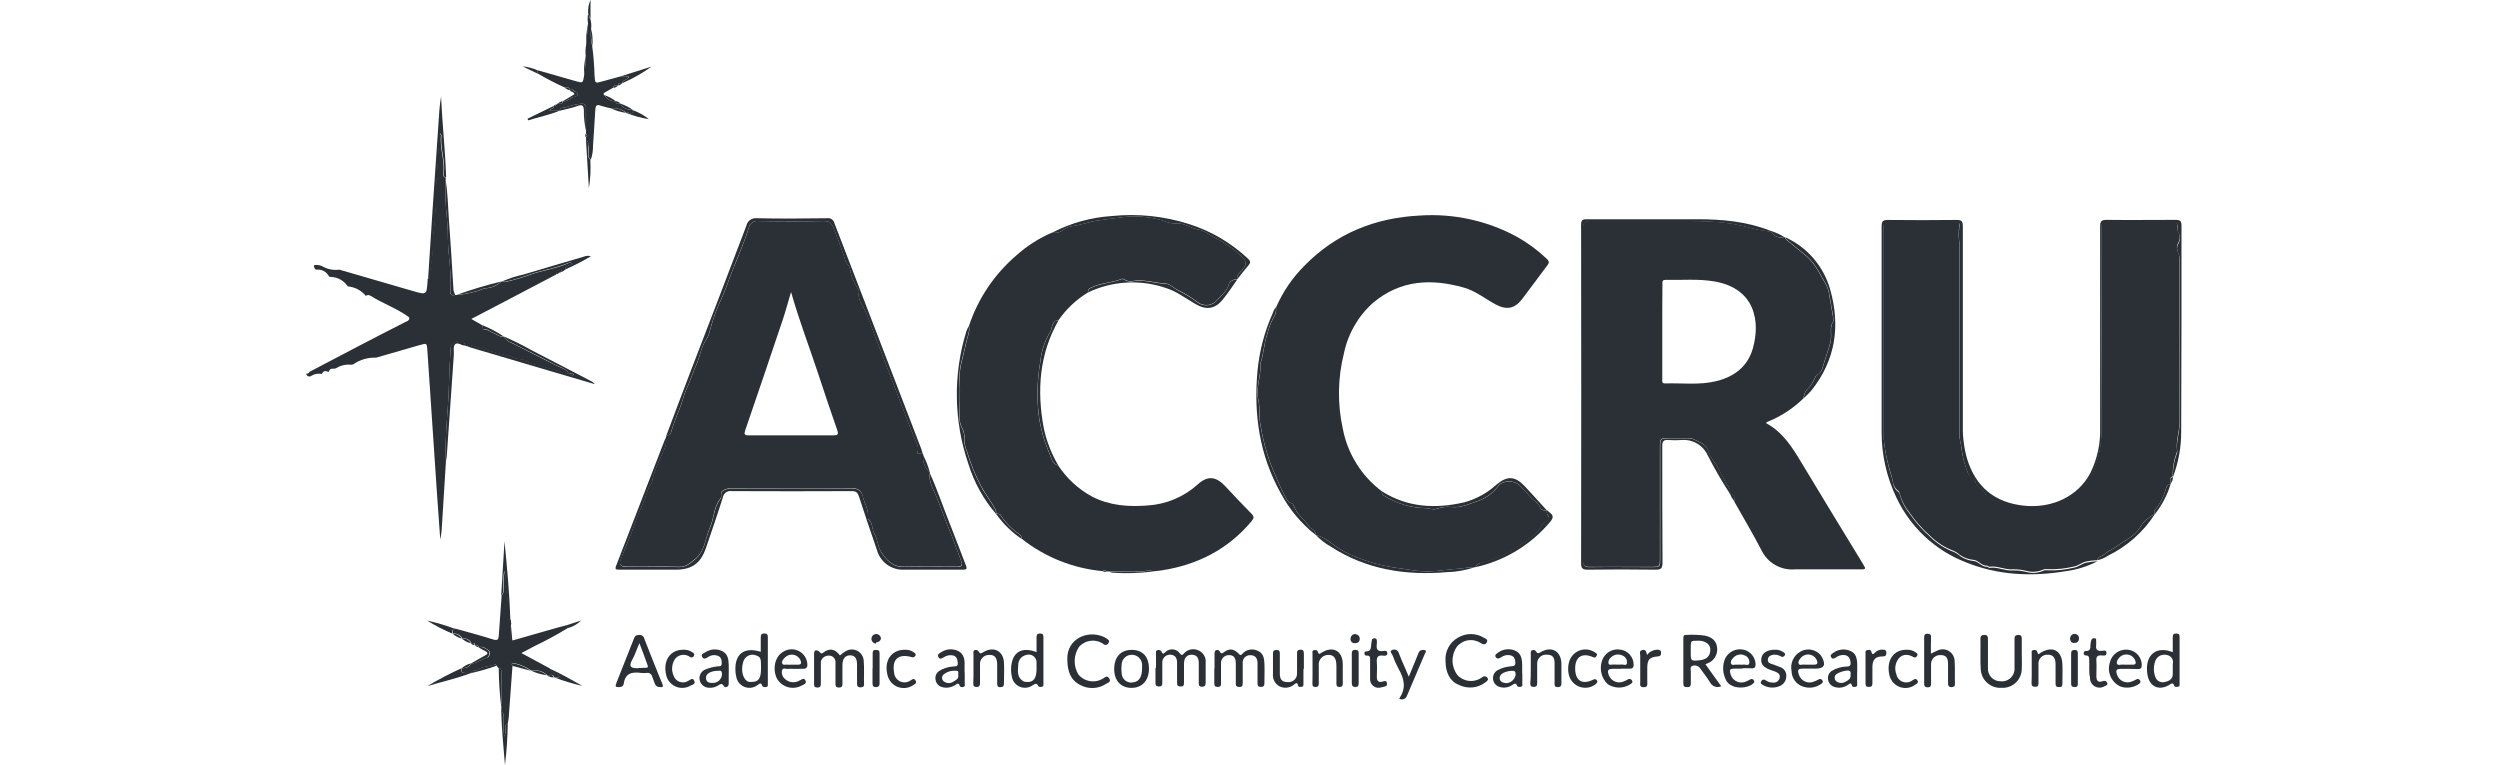 <svg fill="none" height="60" viewBox="0 0 196 60" width="196" xmlns="http://www.w3.org/2000/svg" xmlns:xlink="http://www.w3.org/1999/xlink"><clipPath id="a"><path d="m0 0h196v60h-196z"/></clipPath><g clip-path="url(#a)" fill="#131a1f" opacity=".9"><path d="m139.912 18.6c.004-.003.009-.004.014-.004.005-0.0.01 0.0.015.002s.009.005.012.008c.004.004.006.008.008.013 0 .124.09.188.172.248.468.376.925.753 1.382 1.129.705.565 1.064 1.306 1.476 2.032.173.259.299.545.375.847.112.651.232 1.302.337 1.953.022.132.067.305 0 .399-.262.403-.124.843-.161 1.265-.001.119-.014.237-.038.354-.161.531-.322 1.061-.502 1.588-.116.346-.131.753-.539.941-.097.045-.139.177-.195.286-.116.274-.274.527-.468.753-.119.1-.216.223-.284.362-.069.139-.109.291-.117.447-.837.819-1.831 1.459-2.922 1.882 0 .041 0 .083.03.094 1.293.711 2.031 1.908 2.761 3.128 1.551 2.589 3.132 5.16 4.698 7.734.063.105.116.211.183.312.127.184.079.267-.142.264-.315 0-.63 0-.944 0-1.454 0-2.903 0-4.357 0-.54.043-1.08-.08-1.548-.353-.469-.273-.843-.683-1.074-1.175-.663-1.276-1.401-2.514-2.105-3.764.033-.305 0-.58-.375-.651.124-.376-.165-.598-.326-.873-.269-.467-.46-.979-.749-1.419-.248-.284-.443-.61-.577-.963-.142-.61-.633-.734-1.079-.964-.169-.091-.358-.137-.55-.136-.48 0-.959 0-1.439 0-.726 0-.749 0-.749.753v8.754c0 .553-.045.595-.581.595-1.648 0-3.296 0-4.941 0-.374 0-.509-.09-.509-.497 0-8.709 0-17.418 0-26.127 0-.376.094-.489.472-.489h6.694c1.716 0 3.424-.041 5.128.327.648.143 1.289.354 1.959.437.195.023.514.041.641.222.273.365.588.301.914.286zm-9.59 7.388v3.696c0 .169-.063.395.233.376 1.341-.041 2.697.147 4.023-.184 1.382-.346 2.431-1.129 2.839-2.541.607-2.104.206-4.712-2.997-5.269-1.277-.222-2.569-.094-3.854-.124-.296 0-.229.218-.232.376-.015 1.234-.012 2.45-.012 3.67z"/><path d="m170.18 37.9v.038c-.083.008-.161.041-.223.095-.063.054-.108.126-.13.206-.158.636-.455 1.228-.869 1.735-.029.051-.047.109-.05.169-.003.06.008.119.032.173h-.03.026c-.501.225-.917.604-1.188 1.084-.457.7-1.191.96-1.79 1.423-.311.241-.704.376-.989.64-.176.158-.491.158-.543.455-.275.007-.548.038-.817.094-.397.064-.67.354-1.026.406-.674.163-1.368.232-2.061.207-.118-.022-.241-.009-.352.038-.418.183-.887.213-1.326.086-.341-.085-.693-.124-1.045-.117-.629.053-1.206-.301-1.839-.199-.06 0-.131-.094-.195-.09-.416.023-.633-.406-1.026-.448-.38-.031-.745-.161-1.06-.376-.16-.14-.339-.256-.532-.343-.691-.257-1.318-.66-1.84-1.182-.598-.525-1.129-1.123-1.581-1.78-.375-.451-.648-.979-.797-1.547-.023-.087-.076-.163-.15-.215-.107-.084-.195-.189-.259-.309-.065-.12-.104-.251-.116-.387-.093-.534-.326-1.028-.416-1.569-.156-.617-.261-1.247-.314-1.882v-16.319c0-.12 0-.241 0-.357s.026-.166.127-.147c.502.083.97-.154 1.472-.143 1.356.03 2.712 0 4.065 0 .277 0 .303.177.262.357-.051.428-.051.86 0 1.287v14.942c0 .523.187 1.009.225 1.532.091.56.249 1.107.468 1.63.043.129.131.237.247.305.113.064.266.158.285.263.105.519.727.644.839 1.129.823.486 1.735.8 2.682.926.536.041 1.079-.019 1.618 0 .982.06 1.802-.376 2.566-.884.83-.516 1.443-1.319 1.723-2.258.274-.741.437-1.518.484-2.307.02-5.48.02-10.958 0-16.436 0-.414.112-.531.524-.527 1.633.026 3.267.023 4.9 0 .408 0 .584.105.521.527-.003.133.032.263.101.376.067.126.102.266.102.408 0 .143-.035.283-.102.408-.068.108-.107.232-.113.36-.007.128.019.255.075.37.107.213.151.452.128.689v12.642c0 .753-.304 1.505-.191 2.258 0 .044-.009.088-.027.128-.225.601-.332 1.24-.314 1.882-.319.113-.131.38-.161.553z"/><path d="m72.9 37.034c.006.009.009.019.009.03 0 .011-.003.021-.009.03-.109.647.236 1.204.468 1.739.348.805.618 1.633.952 2.443.375.873.67 1.765 1.015 2.635.15.376.075.519-.341.519-1.363 0-2.727-.026-4.087 0-.903.023-1.39-.493-1.832-1.174-.292-.448-.258-.997-.532-1.438-.217-.376-.097-.866-.494-1.148-.026 0-.019-.087 0-.132.056-.599-.296-1.095-.416-1.652-.101-.452-.416-.628-.925-.621-3.102.026-6.2 0-9.301 0-.253-.005-.502.057-.723.181-.281.158-.052.455-.206.644-.532.651-.491 1.505-.82 2.258-.375.847-.375 1.882-1.202 2.51-.375.282-.659.598-1.202.58-1.393-.049-2.787 0-4.181-.019-.431 0-.566-.184-.408-.58.375-.926.772-1.829 1.09-2.774.296-.884.749-1.716 1.004-2.616.086-.301.352-.493.375-.802.104-.473.263-.933.472-1.37.229-.651.719-1.223.596-1.98l.026-.086c.116-.094.285-.071.375-.286.193-.639.42-1.267.678-1.882.221-.474.3-1.016.521-1.487.3-.636.502-1.306.787-1.938s.374-1.415.802-2.032c.122-.183.208-.389.251-.606.247-.954.587-1.88 1.015-2.766.333-.775.592-1.581.914-2.36.412-.99.817-1.998 1.15-3.011.035-.166.133-.312.272-.407s.31-.133.477-.105c1.708.034 3.416.038 5.121 0 .494 0 .637.218.79.614.322.828.652 1.656.903 2.514.06.211.3.328.341.565.085.552.287 1.08.592 1.547.067.102.154.2.127.328-.112.553.27 1.009.465 1.419.296.621.524 1.276.749 1.908.33.866.667 1.739 1.004 2.604.457 1.182.918 2.367 1.36 3.553.307.824.637 1.637.981 2.439.058.118.086.248.082.379-.004.131-.04.259-.104.373h.476l.026.083c-.038.255-.01.516.081.757.091.241.243.455.44.62zm-10.882-14.144c-.243.817-.427 1.506-.656 2.198-.966 2.875-1.942 5.747-2.926 8.615-.101.297-.12.429.266.429h6.642c.333 0 .412-.071.296-.41-.506-1.445-.993-2.898-1.472-4.354-.697-2.123-1.506-4.208-2.15-6.477z"/><path d="m115.687 44.46h-.019c-.42.02-.839.061-1.255.124-.779.038-1.547.188-2.326.215-.982.034-1.933-.211-2.899-.32-.961-.157-1.902-.418-2.806-.779-.693-.26-1.346-.619-1.937-1.065-.376-.319-.813-.556-1.285-.696-.004.001-.008.001-.012.001-.004-.001-.008-.002-.011-.004-.004-.002-.007-.005-.009-.008-.003-.003-.004-.007-.005-.011.06-.399-.375-.425-.491-.644-.375-.583-.985-.964-1.206-1.641-.019-.053-.06-.128-.105-.143-.427-.113-.543-.527-.697-.832-.374-.723-.67-1.479-.981-2.224-.364-.987-.635-2.007-.809-3.045-.142-.67-.022-1.381-.184-2.078-.213-.911.244-1.818.161-2.748-.002-.014-.002-.028 0-.041.274-.734.277-1.528.528-2.258.108-.451.268-.888.476-1.302.185-.248.267-.558.229-.866.534-1.229 1.297-2.344 2.247-3.286 2.476-2.522 5.529-3.733 9.013-3.91 2.648-.18 5.292.398 7.627 1.667.851.477 1.639 1.06 2.345 1.735.172.166.202.282.049.485-.675.884-1.319 1.788-1.997 2.668-.573.753-1.218.869-2.06.418-.843-.452-1.566-1.058-2.495-1.321-2.544-.726-4.956-.61-7.084 1.155-1.186 1.037-2.001 2.436-2.322 3.982-.491 1.947-.521 3.982-.087 5.943.379 1.958 1.472 3.703 3.065 4.893-.027.158 0 .233.176.342.988.628 2.131.966 3.3.975.266 0 .517.162.794.057.396-.14.819-.188 1.236-.139.701.057 1.341-.245 1.956-.455.666-.215 1.247-.635 1.663-1.201.322-.452 1.225-.452 1.633-.083.468.422.817.956 1.319 1.34.116.08.211.189.273.316.086.346.319.35.585.343-.016.073-.016.149 0 .222.015.073.046.142.089.203.154.181.09.331-.093.421-.28.183-.509.436-.663.734-.468.647-1.21.918-1.813 1.381-.491.352-1.031.627-1.604.817-.313.126-.633.234-.959.324-.194.026-.464.068-.55.339z"/><path d="m85.303 22.924c-.92.559-1.713 1.307-2.326 2.194-.084-.013-.17.004-.244.047-.074.043-.13.11-.161.19-.135.226-.116.478-.255.7-.411.679-.667 1.441-.749 2.232-.152.855-.23 1.721-.232 2.589 0.0.701.053 1.4.157 2.093.097.459.191.911.326 1.359.169.576.431 1.129.633 1.679.035.119.101.227.191.313.09.085.201.145.322.173.671 1.02 1.582 1.857 2.652 2.439 1.382.711 2.854.817 4.368.696 1.461-.091 2.847-.678 3.933-1.664.79-.708 1.446-.606 2.176.188.663.715 1.33 1.426 2.015 2.115.221.222.213.354.022.587-1.873 2.236-4.263 3.436-7.088 3.869-.236.038-.476.053-.712.079-.251-.222-.506.019-.749 0-.873-.026-1.746 0-2.622 0h-.21c-.086-.128-.176-.139-.281-.023-2.323-.21-4.535-1.092-6.368-2.54.004-.076-.012-.151-.049-.218s-.091-.121-.157-.158c-.56-.381-1.04-.87-1.412-1.438-.105-.181-.236-.136-.375-.139.009-.13-.018-.261-.079-.376-.315-.614-.749-1.129-1.083-1.754-.469-.876-.846-1.8-1.124-2.755-.131-.294-.205-.611-.217-.933.044-.328-.02-.661-.183-.948-.139-.268-.2-.569-.176-.869 0-.979.049-1.957 0-2.932s.322-1.863.491-2.789c.086-.463.337-.896.232-1.385.719-2.159 2.015-4.078 3.746-5.548.825-.738 1.766-1.334 2.783-1.765.153.03.31.025.46-.012.151-.038.291-.108.412-.206.221-.161.478-.264.749-.297.667-.087 1.289-.343 1.959-.433.67-.09 1.371-.192 2.049-.275 1.043-.11 2.098-.009 3.102.297.292.135.608.208.929.214.656-.098 1.154.376 1.764.463.517.079.933.47 1.412.7.764.378 1.461.879 2.064 1.483.296.286.352.516.127.828-.105.145-.221.281-.348.406-.072.054-.126.128-.154.214s-.029.178-.003.264c-.292 0-.622.173-.67.376-.12.557-.554.832-.877 1.208-.09.121-.203.222-.332.298-.13.076-.273.126-.421.145s-.3.009-.445-.031-.28-.109-.398-.202c-.459-.345-.948-.647-1.461-.903-.375-.154-.674-.527-1.038-.542-.813-.034-1.6-.32-2.427-.222-.143.045-.295.056-.443.033-.148-.024-.289-.081-.411-.168-.027-.012-.057-.019-.086-.019s-.059.006-.086.019c-.768.312-1.629.297-2.386.677-.08.021-.149.071-.194.141-.044.07-.061.154-.046.236z"/><path d="m27.3 22.454c-.015 0-.029-.004-.041-.012-.012-.008-.021-.02-.027-.033-.153-.219-.357-.397-.594-.519-.237-.122-.5-.184-.766-.181l-.079-.038c-.091-.181-.237-.33-.416-.424-.179-.094-.383-.13-.584-.103l-.079-.034c-.131-.203-.202-.376.165-.335.147.008.29.047.419.117.397.223.856.311 1.307.248l5.75 1.671c1.098.32 1.094.324 1.169-.813-.004-.045-.004-.09 0-.136.049-.03.131-.064.135-.098.03-.482.12-.952.187-1.426.112-.775.026-1.554.154-2.349.122-1.125.182-2.256.18-3.387.064-1.359.206-2.717.24-4.076 0 0 .041-.026.082-.049.026.053.075.105.068.151-.101.964.281 1.882.199 2.857 0 .158-.101.376.172.44v.233.497c-.101 1.306.184 2.597.172 3.895 0 1.442.319 2.864.195 4.309-.022.256.12.339.375.267h.135c.515-.043 1.024-.138 1.521-.282.288-.057.524-.252.828-.248.421-.038.818-.219 1.124-.512l.172-.038c.014.026.036.047.064.059.027.012.058.015.086.008.688-.158 1.366-.358 2.03-.598.918-.327 1.899-.44 2.802-.832.097-.041.277-.169.423 0-.169.184-.562.079-.547.467-.006.01-.015.018-.026.023-.011.004-.023.004-.034 0-.135 0-.274-.034-.296.162-.008.013-.02.024-.034.03-.014.007-.029.009-.045.007-.176-.105-.255-.023-.285.15l-4.683 2.458-1.97 1.024.899.519c0 .139-.03.343.191.324.221-.019.419.196.64.264.221.068.483.339.805.279.157.241.391.421.663.512 1.124.587 2.248 1.129 3.371 1.709.375.199.843.271 1.086.685-.164.014-.328-.006-.483-.06-.513-.252-1.094-.297-1.615-.508-.431-.173-.963-.064-1.307-.478-.037-.041-.142-.03-.214-.038-.644-.06-1.229-.35-1.873-.489-.644-.139-1.322-.41-1.993-.576-.157-.038-.375-.177-.539 0l-.094-.026c-.06-.406-.375-.376-.644-.331-.143.016-.275.084-.37.192-.095.108-.148.247-.147.391-.052.93-.105 1.882-.127 2.789-.045 1.983-.337 3.956-.24 5.939v.136c-.105 1.666-.209 3.332-.311 4.998-.012.357-.056.712-.131 1.061-.09-1.223-.18-2.45-.262-3.677-.25-3.721-.499-7.442-.749-11.163-.041-.561-.049-.557-.566-.41l-3.45.994c-.639-.025-1.269.16-1.794.527l-.142.03c-.421-.048-.847.049-1.206.275-.18.086-.487-.075-.551.252l-.034.023h-.037c-.195-.075-.375-.09-.465.143l-.034.023h-.037c-.249-.045-.506-.001-.727.124-.127.094-.375.158-.465-.136.054.007.109-.004.157-.03.048-.026.086-.067.109-.117l3.843-2.017c1.218-.636 2.439-1.261 3.656-1.882.124-.068.296-.087.326-.271 0-.041 0-.105-.037-.124-.929-.681-2.03-1.061-2.997-1.667-.055-.039-.12-.059-.187-.059-.067 0-.133.021-.187.059-.336-.407-.815-.668-1.337-.73 0 0-.037-.019-.045-.008z"/><path d="m170.356 37.41c-.018-.642.089-1.281.314-1.882.018-.04.027-.084.027-.128-.113-.753.191-1.505.191-2.258 0-4.215 0-8.427 0-12.642.023-.237-.021-.476-.128-.689-.056-.115-.082-.242-.075-.37.006-.128.045-.252.113-.36.067-.126.102-.266.102-.408 0-.142-.035-.283-.102-.408-.069-.113-.104-.244-.101-.376.063-.421-.113-.531-.521-.527-1.633.023-3.267.026-4.9 0-.412 0-.528.113-.524.527v16.436c-.047.789-.21 1.566-.484 2.307-.28.939-.893 1.742-1.723 2.258-.749.497-1.584.945-2.566.884-.539-.034-1.082.026-1.618 0-.947-.125-1.859-.44-2.682-.926-.113-.5-.749-.625-.839-1.129 0-.105-.173-.2-.285-.264-.117-.068-.204-.176-.247-.305-.219-.523-.377-1.07-.468-1.63-.038-.523-.225-1.009-.225-1.532 0-4.978 0-9.959 0-14.942-.051-.427-.051-.86 0-1.287.041-.181 0-.376-.262-.358-1.353 0-2.709.019-4.065 0-.502 0-.97.226-1.472.143-.101-.019-.124.068-.127.147-.004.079 0 .237 0 .357v16.346c.053.635.158 1.264.314 1.882.09.542.322 1.035.416 1.569.012.136.051.267.116.387.064.12.152.225.259.309.074.051.127.127.15.214.149.568.422 1.096.797 1.547.452.657.983 1.255 1.581 1.78.522.522 1.149.925 1.84 1.182.193.087.372.202.531.343.316.215.681.345 1.061.376.374.041.61.47 1.026.448.064 0 .135.098.195.09.633-.102 1.21.252 1.839.2.352-.008.703.032 1.045.117.439.127.908.096 1.326-.087.111-.047.234-.06.352-.038.693.025 1.387-.044 2.061-.207.356-.053.629-.343 1.026-.406.269-.056.542-.087.817-.094-.801.41-1.667.676-2.559.787-2.663.429-5.289.305-7.818-.734-2.354-.926-4.271-2.715-5.364-5.006-.787-1.626-1.191-3.412-1.18-5.22 0-5.375 0-10.748 0-16.12 0-.376.127-.474.487-.47 1.798.019 3.596.023 5.394 0 .409 0 .487.12.487.508v15.623c-.019.874.092 1.745.33 2.586.677 2.213 2.164 3.441 4.461 3.685 2.229.233 4.252-.753 5.2-2.552.541-1.094.806-2.305.771-3.526 0-5.269 0-10.538 0-15.807 0-.422.113-.527.525-.523 1.794.023 3.592 0 5.39 0 .338 0 .465.068.465.44 0 5.389 0 10.779-.023 16.165.005 1.22-.216 2.429-.651 3.568z"/><path d="m40.179 52.206-.281 3.85c0 .222-.056.444-.086.666-.217.038-.161.211-.172.35-.019.226.041.459-.116.674-.05-.5-.073-1.003-.067-1.506 0-.147.082-.346-.157-.41v-.358c.022-.023.06-.049.056-.068-.105-.907-.037-1.818-.056-2.729 0-.147 0-.271-.199-.282l-.165-.184c-.024-.048-.053-.093-.086-.136-.461.207-1.008.147-1.427.474-.135.105-.423-.083-.461.23h-.037l-.483-.019c-.288 0-.307-.154-.206-.376.143.012.286-.016.413-.083s.232-.169.303-.293c.465.03.783-.376 1.229-.429.124 0 .375-.422.127-.587-.247-.166-.461-.354-.775-.248-.03-.173-.157-.162-.281-.154 0-.2-.146-.192-.288-.166-.067-.129-.171-.234-.299-.301-.128-.067-.274-.093-.417-.075-.071-.125-.176-.227-.303-.293-.127-.067-.27-.096-.412-.083-.127-.233-.06-.376.206-.376.974.275 1.952.531 2.914.836.375.117.435 0 .453-.32.067-1.042.15-2.089.225-3.131.199-.192.157-.44.165-.677-.024-.43.001-.862.075-1.287.195.497 0 .873.06 1.219.179.759.255 1.539.225 2.318 0 .15-.026.316.195.335 0 .09 0 .184.03.275-.056.36-.071.725-.045 1.088 0 .124 0 .233.169.256l3.589-1.024c.184-.053.375-.098.558-.143l.183.188c-.86.529-1.748 1.011-2.66 1.445-.307.173-.626.327-1.0.527l2.21 1.193c.154.376.581.41.88.621-.165.124-.318.057-.453.09h-.034-.026c-.097-.331-.375-.128-.551-.173-.162-.15-.355-.261-.567-.323-.211-.062-.434-.074-.651-.035h-.034c-.376-.263-.798-.451-1.244-.557-.072-.021-.149-.021-.221 0-.206.094.007.124-.004.192z"/><path d="m45.944 11.031v-.271c.12-.098.112-.192 0-.282 0-.071 0-.143 0-.215 0-.587 0-1.174 0-1.758 0-.263-.067-.376-.352-.376-.434.041-.86.142-1.266.301-.139.041-.431-.049-.453.256h-.779c.109-.211.352-.162.322-.376.082 0 .154 0.0.184-.098l.105-.075c.154-.045.405.117.427-.203.348.075.543-.26.835-.324.161-.038.322-.098.348-.237.026-.139-.221-.135-.307-.26-.086-.124-.217-.064-.337-.056 0-.267-.217-.177-.375-.188-.749-.331-1.442-.704-2.139-1.103v-.256l2.963.847c.577.166.577.166.67-.41.084-.519.126-1.044.127-1.569-.031-.289-.018-.581.037-.866l.146-1.664c-.039-.249-.039-.503 0-.753.135.087.026.29.18.376.076.264.097.541.06.813-.047.448-.017.902.09 1.34.099.755.159 1.515.18 2.277.049.647.03.647.633.474.483-.139.97-.267 1.457-.399.195.03.405-.053.599.06-.112.26-.479.188-.509.485h-.022c-.142 0-.296-.045-.315.173-.15 0-.341-.06-.375.192h-.034l-.142.087-.494.282c-.097.053-.127.117-.034.203.095.153.228.278.387.363.159.085.337.126.516.119 0 .286.21.184.375.192.195.47.659.422 1.038.538h.037c-.12.35-.408.124-.614.181-.16-.138-.347-.24-.549-.301-.202-.06-.414-.077-.624-.049-.276-.053-.548-.123-.817-.207-.307-.117-.431-.053-.45.29-.052.971-.127 1.938-.184 2.909.004.355-.056.708-.176 1.042-.322-.294-.101-.677-.172-1.012-.071-.173.075-.41-.199-.493z"/><path d="m139.912 18.6c-.326 0-.641.079-.888-.263-.127-.181-.446-.2-.64-.222-.671-.083-1.311-.293-1.959-.437-1.705-.376-3.413-.327-5.129-.327-2.247 0-4.461 0-6.694 0-.374 0-.472.12-.472.489v26.127c0 .406.124.501.51.497 1.644-.023 3.292 0 4.941 0 .535 0 .58-.041.58-.595 0-2.921 0-5.839 0-8.754 0-.753 0-.753.749-.753h1.439c.192-.002.381.045.551.136.445.23.936.354 1.078.964.134.353.329.679.577.963.296.44.487.952.749 1.419.162.275.45.489.326.873-.632-.972-1.214-1.977-1.742-3.011-.173-.386-.46-.709-.823-.925-.363-.216-.783-.315-1.203-.283-.359.024-.72.024-1.079 0-.375-.034-.464.128-.461.489 0 3.037 0 6.078.019 9.119 0 .478-.142.561-.577.557-1.763-.025-3.53-.025-5.3 0-.375 0-.506-.094-.506-.497.015-8.847.015-17.695 0-26.545 0-.331.086-.437.427-.433h8.717c1.929 0 3.851.177 5.675.896.4.12.781.293 1.135.516z"/><path d="m52.211 34.321c.124.753-.375 1.329-.596 1.98-.209.437-.368.897-.472 1.37-.03.309-.296.501-.375.802-.255.899-.708 1.731-1.004 2.616-.319.945-.749 1.848-1.09 2.774-.157.395-.022.58.408.58 1.393 0 2.787-.03 4.181.019.543 0 .843-.297 1.202-.58.813-.644.82-1.663 1.202-2.51.33-.734.288-1.6.82-2.258.154-.188-.075-.485.206-.644.221-.123.47-.186.723-.181h9.301c.509 0 .824.169.925.621.12.557.472 1.054.416 1.652v.132c.397.282.277.787.494 1.148.274.44.24.99.532 1.438.442.681.929 1.197 1.832 1.174 1.36-.038 2.723 0 4.087 0 .416 0 .491-.143.341-.519-.345-.881-.652-1.773-1.015-2.635-.333-.809-.603-1.637-.951-2.443-.232-.534-.577-1.091-.468-1.739.641 1.423 1.124 2.906 1.716 4.355.375.933.716 1.882 1.086 2.815.097.248.135.376-.217.376-1.558 0-3.113 0-4.671 0-.469.011-.928-.136-1.305-.417s-.647-.682-.771-1.137c-.483-1.389-.948-2.785-1.405-4.181-.097-.294-.213-.425-.551-.425-3.144.015-6.288.015-9.432 0-.078-.013-.157-.011-.234.006-.077.018-.15.051-.214.097-.064.046-.118.105-.16.172s-.069.143-.081.221c-.416 1.321-.877 2.635-1.315 3.933-.419 1.246-1.124 1.735-2.412 1.731-1.466 0-2.933 0-4.402 0-.259 0-.348-.026-.232-.324 1.266-3.262 2.526-6.524 3.78-9.786.031-.082.071-.16.12-.233z"/><path d="m72.346 35.578h-.476c.065-.114.1-.242.104-.374.004-.131-.024-.261-.082-.379-.345-.802-.674-1.615-.981-2.439-.442-1.185-.903-2.371-1.36-3.553-.337-.866-.674-1.739-1.004-2.604-.236-.632-.465-1.287-.749-1.908-.195-.41-.577-.866-.465-1.419.026-.128-.06-.226-.127-.328-.305-.467-.507-.995-.592-1.547-.041-.237-.281-.354-.341-.565-.251-.858-.581-1.686-.903-2.514-.154-.395-.296-.625-.79-.614-1.704.038-3.413.034-5.121 0-.167-.028-.337.01-.477.105-.14.095-.237.241-.272.407-.333 1.024-.749 2.032-1.15 3.011-.322.779-.581 1.585-.914 2.36-.428.886-.768 1.813-1.015 2.766-.043.216-.129.422-.251.606-.419.617-.506 1.366-.802 2.032-.296.666-.487 1.302-.787 1.938-.221.47-.3 1.012-.521 1.487-.258.615-.485 1.243-.678 1.882-.075.215-.243.192-.375.286.607-1.615 1.21-3.233 1.828-4.844 1.498-3.884 2.988-7.773 4.469-11.667.038-.185.144-.349.297-.459.153-.11.341-.159.527-.136 1.839.041 3.682.026 5.525 0 .122-.017.245.013.347.082.102.069.174.174.203.294 2.268 5.906 4.539 11.809 6.814 17.708.056.166.082.282.116.384z"/><path d="m65.85 51.385c.144-.127.299-.241.465-.339.138-.081.293-.125.453-.128.159-.003.317.035.457.111.141.075.259.186.345.321.086.135.136.289.146.449.056.61 0 1.231.026 1.848 0 .215-.116.233-.288.241s-.262-.075-.262-.267c0-.508 0-1.02 0-1.532 0-.512-.206-.723-.562-.711-.356.011-.569.256-.581.719-.011.463 0 .994 0 1.506 0 .203-.056.301-.277.301s-.273-.102-.27-.305c0-.538 0-1.08 0-1.622.014-.114-.01-.229-.069-.328-.058-.099-.147-.175-.254-.218-.115-.037-.237-.042-.354-.016-.117.026-.225.084-.313.166-.06.057-.106.127-.133.205-.027.078-.036.161-.024.243v1.577c0 .215-.071.305-.285.297-.213-.008-.251-.098-.247-.282 0-.783 0-1.566 0-2.349 0-.343.172-.343.397-.192.097.064.124.23.311.094.479-.376.925-.327 1.319.211z"/><path d="m134.945 53.801c-.159.073-.34.082-.505.023-.165-.058-.301-.179-.379-.336-.225-.376-.506-.708-.749-1.061-.062-.105-.158-.186-.273-.226-.114-.041-.239-.039-.353.004-.225.079-.112.309-.124.474v.899c0 .211-.063.301-.28.294-.218-.007-.308-.038-.308-.271 0-1.189 0-2.375 0-3.564 0-.151.023-.271.214-.26.492-.03.987-.012 1.476.053.618.139.91.448.963.975.023.255-.037.511-.173.728-.135.217-.338.383-.577.473-.048.023-.101.038-.172.064.405.58.809 1.133 1.24 1.731zm-1.821-3.568c-.569 0-.569 0-.569.527v.376c0 .693 0 .696.7.629.149-.013.295-.051.431-.113.122-.061.224-.155.294-.271.07-.117.106-.251.103-.387.014-.12-.008-.241-.062-.348-.055-.107-.14-.196-.245-.254-.195-.121-.423-.177-.652-.158z"/><path d="m158.507 51.265c0 .376.023.753 0 1.129.004.208-.035.415-.115.608-.079.192-.198.366-.348.51s-.328.255-.523.326c-.195.071-.403.101-.61.087-.206.013-.412-.017-.607-.086-.194-.07-.373-.178-.525-.319s-.274-.311-.359-.5c-.084-.189-.13-.394-.134-.601-.045-.779 0-1.562-.019-2.341 0-.252.116-.294.33-.297.213-.004.258.128.258.312v2.258c-.011.136.005.273.05.402.044.129.115.247.207.347.092.1.205.179.329.233.125.054.26.081.395.079.147.017.295.002.434-.046.14-.048.267-.126.372-.229.106-.103.187-.229.238-.367.051-.139.071-.287.058-.434 0-.719 0-1.442 0-2.16 0-.199-.023-.376.281-.395.303-.019.288.181.288.376v1.129z"/><path d="m90.63 52.379c0-.376 0-.723 0-1.084 0-.113-.052-.26.094-.316.063-.03.134-.033.2-.01.065.023.119.071.149.134.109.263.199.09.315 0 .08-.072.173-.127.276-.16.102-.033.21-.043.317-.03.106.013.209.049.301.105.092.056.17.131.23.221.127.154.187.136.3 0 .137-.162.324-.275.531-.32.207-.045.423-.02.615.071.188.081.344.221.446.398.102.178.144.384.119.588v1.536c0 .226-.056.331-.3.327-.243-.004-.243-.158-.24-.331 0-.497 0-.994 0-1.505 0-.376-.112-.662-.547-.674-.375 0-.599.233-.611.674v1.536c0 .177-.034.282-.243.282s-.303-.045-.3-.271c0-.527 0-1.054 0-1.581 0-.376-.135-.621-.528-.644-.086-.003-.171.011-.25.043s-.151.081-.211.142c-.059.062-.105.136-.134.216-.029.081-.041.167-.034.253v1.536c0 .188-.022.309-.262.305-.24-.004-.277-.109-.274-.305 0-.376 0-.783 0-1.174z"/><path d="m95.219 52.397c0-.376 0-.753 0-1.129 0-.117 0-.248.139-.297.05-.019.105-.02.156-.001.05.019.092.055.118.102.105.233.195.151.352.041.423-.297.749-.252 1.146.151.112.12.15.132.266 0 .144-.166.338-.28.552-.326.214-.045.438-.02.636.074.45.173.532.587.547 1.001.022.512 0 1.024 0 1.536 0 .2-.049.305-.274.305-.225 0-.27-.105-.266-.305 0-.512 0-1.024 0-1.536 0-.444-.202-.651-.573-.647-.083-.003-.165.013-.242.045-.076.032-.145.081-.201.142-.056.061-.098.135-.123.214s-.033.163-.022.246v1.536c0 .192-.03.312-.266.309-.236-.004-.281-.094-.277-.301 0-.502 0-1.014 0-1.536 0-.47-.18-.67-.543-.659-.085-.001-.17.015-.248.049-.078.034-.149.084-.207.146-.058.063-.102.137-.13.218s-.037.167-.03.253v1.536c0 .169-.019.29-.236.29-.217 0-.296-.071-.292-.286 0-.376 0-.783 0-1.174z"/><path d="m51.732 53.865c-.087.008-.173-.015-.245-.065-.072-.05-.124-.122-.148-.206-.064-.188-.154-.376-.206-.549-.021-.094-.077-.176-.156-.23s-.176-.075-.271-.059c-.149.019-.3.019-.45 0-.685-.09-1.236 0-1.356.847-.004.061-.028.119-.069.164s-.096.075-.156.084c-.114.03-.234.03-.348 0-.139-.083 0-.218 0-.316.461-1.174.936-2.341 1.39-3.515.075-.2.191-.226.375-.237.097-.015.196.008.275.065.08.057.134.143.152.24.375.979.772 1.95 1.161 2.928.079.192.153.376.24.58.086.203.086.309-.187.271zm-1.603-3.447c-.146.376-.27.647-.375.93s-.468.73-.27.93.749.06 1.124.075h.045c.146 0 .165-.083.112-.214-.191-.546-.397-1.088-.637-1.72z"/><path d="m59.643 51.103c0-.376 0-.753 0-1.129 0-.196.041-.305.27-.309.229-.004.285.086.285.293v3.643c0 .102.026.233-.116.256-.142.022-.277.034-.318-.09-.105-.309-.232-.147-.375-.056-.148.113-.323.185-.507.208-.184.023-.371-.004-.542-.077-.171-.073-.319-.191-.429-.341-.111-.15-.179-.327-.2-.512-.03-.116-.048-.234-.052-.354-.082-1.359.667-1.95 1.985-1.532zm.022 1.272c0-.787-.026-.851-.375-.986-.1-.043-.208-.064-.317-.06-.109.003-.216.03-.313.08-.097.049-.183.119-.251.205-.068.086-.116.185-.142.292-.217.693 0 1.456.468 1.558.06.006.12.006.18 0 .566 0 .753-.271.749-1.088z"/><path d="m170.344 51.133c0-.421 0-.794 0-1.171 0-.203.053-.301.278-.293.224.007.258.083.258.271v3.647c0 .098.03.23-.116.252s-.266.045-.315-.094c-.093-.271-.209-.147-.374-.053-.791.485-1.544.15-1.708-.753-.022-.118-.036-.238-.042-.358-.082-1.298.787-1.95 2.019-1.449zm0 1.204c-.007-.089-.007-.178 0-.267.023-.08.027-.165.014-.247-.014-.082-.045-.16-.092-.229-.046-.069-.108-.127-.179-.169s-.151-.069-.233-.078c-.176-.042-.362-.019-.522.065-.161.084-.285.224-.351.394-.157.411-.157.865 0 1.276.053.153.165.278.31.349.146.07.313.08.465.028.315-.068.592-.222.588-.621z"/><path d="m81.265 51.125c0-.418 0-.794 0-1.167 0-.218.079-.293.288-.29.21.004.251.094.251.279v3.655c0 .083.026.192-.082.23-.109.038-.27.053-.33-.064-.131-.256-.255-.143-.423-.049-.147.108-.319.175-.499.195-.181.02-.363-.007-.53-.08s-.311-.188-.42-.334c-.109-.146-.177-.319-.199-.5-.075-.34-.075-.692 0-1.031.191-.926.903-1.242 1.944-.843zm0 1.264v-.403c.009-.104-.008-.208-.05-.304-.042-.095-.107-.179-.19-.242-.083-.063-.18-.104-.283-.119s-.208-.004-.305.033c-.177.04-.334.141-.445.285-.111.144-.168.323-.162.505-.03.459-.109.945.375 1.253.078.043.166.066.255.068.573.049.805-.263.809-1.076z"/><path d="m113.33 51.829c-.031-.369.045-.74.219-1.067.174-.327.439-.596.763-.774.303-.182.65-.278 1.004-.278.353 0 .7.096 1.004.278.138.079.374.139.243.376s-.303.143-.479.049c-.294-.192-.648-.268-.995-.212-.346.056-.659.239-.878.513-.226.329-.342.723-.331 1.123.012.4.15.786.394 1.102.246.257.576.414.929.444s.705-.071.989-.282c.176-.117.289-.109.42.034s-.041.275-.131.343c-.297.233-.653.377-1.028.414s-.752-.033-1.089-.203c-.674-.267-1.034-.952-1.034-1.859z"/><path d="m151.382 51.246c.225-.105.375-.188.513-.245.143-.07.302-.103.461-.095.159.008.313.057.448.142.135.085.246.203.323.343.077.14.117.297.117.457.041.583 0 1.171.026 1.758 0 .2-.082.256-.266.267-.183.011-.281-.09-.277-.297 0-.512 0-1.02 0-1.532 0-.512-.195-.685-.584-.685-.096-.006-.191.007-.281.039s-.172.082-.243.147c-.07.065-.126.144-.165.232-.038.088-.059.182-.06.278v1.506c0 .177 0 .324-.248.324-.247 0-.296-.109-.292-.331 0-1.186 0-2.375 0-3.561 0-.188.026-.312.266-.309.24.004.277.098.274.301-.019.388-.012.794-.012 1.261z"/><path d="m83.677 51.667c-.034-1.528 1.498-2.307 2.836-1.746.083.033.161.078.232.132.109.087.288.143.165.35-.015.039-.04.073-.071.1-.032.027-.07.045-.11.053-.041.008-.083.006-.122-.006s-.075-.035-.104-.065c-.291-.201-.645-.289-.997-.247-.351.042-.674.211-.91.476-.214.318-.333.691-.342 1.074-.009.384.091.762.29 1.09.231.279.555.464.911.522.357.058.722-.015 1.029-.206.165-.102.318-.275.483 0 .165.275-.097.324-.217.399-.298.205-.647.324-1.008.345-.361.021-.721-.058-1.041-.228-.772-.391-1.023-1.069-1.023-2.044z"/><path d="m100.032 24.087c.039.307-.043.618-.228.866-.208.414-.368.851-.476 1.302-.251.734-.255 1.528-.528 2.258-.002.014-.002.028 0 .041.082.93-.375 1.837-.161 2.748.161.696.041 1.408.183 2.078.174 1.038.445 2.058.809 3.045.311.753.615 1.506.982 2.224.154.305.27.719.697.832.045 0 .086.09.105.143.221.677.846 1.058 1.206 1.641.131.218.55.245.491.644-1.109-.876-2.024-1.973-2.69-3.222-1.678-2.985-2.147-6.21-1.836-9.586.146-1.574.551-3.113 1.199-4.554.046-.17.131-.327.247-.459z"/><path d="m127.071 52.435h-.585c-.427 0-.498.113-.352.512.044.108.108.207.189.29s.178.149.285.194c.107.045.222.069.338.069s.231-.023.338-.068c.113-.042.221-.095.322-.158.028-.021.059-.035.092-.042.034-.007.068-.006.101.002s.064.024.09.046c.027.022.048.049.062.08.094.151-.041.215-.131.282-.264.172-.571.264-.886.264-.314 0-.622-.092-.886-.264-.245-.233-.418-.533-.497-.863s-.061-.676.051-.996c.099-.287.295-.53.554-.686s.564-.216.862-.168c.293.032.563.171.759.392.196.22.303.506.301.801 0 .207-.086.305-.292.301-.206-.004-.479 0-.715 0zm-.229-.331c.075.007.15.007.225 0 .169-.045.446.139.491-.117.015-.128-.014-.258-.082-.367-.068-.11-.172-.192-.293-.235-.136-.064-.288-.087-.437-.066-.148.021-.288.084-.402.183-.084.052-.151.128-.193.217-.043.089-.059.189-.047.287.06.196.285.068.435.094.101.008.202.01.303.004z"/><path d="m97.013 21.886c-.026-.086-.025-.178.003-.264.028-.086.082-.16.154-.214.127-.126.243-.262.348-.406.225-.312.169-.542-.127-.828-.603-.604-1.3-1.105-2.064-1.483-.479-.23-.895-.621-1.412-.7-.611-.094-1.124-.561-1.764-.463-.321-.007-.637-.08-.929-.214-1.004-.306-2.058-.407-3.102-.297-.678.083-1.371.181-2.049.275-.678.094-1.292.346-1.959.433-.271.034-.529.136-.749.297-.121.098-.262.168-.412.206-.151.038-.308.042-.46.012 1.449-.754 3.039-1.197 4.668-1.302 2.039-.21 4.099.003 6.053.625 1.729.545 3.313 1.475 4.634 2.721.199.188.217.309.041.512-.311.354-.588.726-.873 1.091z"/><path d="m62.224 52.439c-.133-.011-.267-.011-.401 0-.176.034-.442-.132-.513.12-.025.119-.018.243.02.359.038.116.106.219.197.3.152.148.348.241.558.265.21.024.422-.023.603-.133.154-.064.341-.248.461 0s-.146.324-.3.399c-.333.182-.724.225-1.088.119s-.672-.351-.857-.684c-.375-.798-.124-1.788.569-2.126.178-.099.378-.151.581-.154.203-.002.404.046.585.141.18.095.334.233.449.402.114.169.185.364.206.567.03.279-.045.433-.352.421-.243-.004-.479.004-.719.004zm-.157-.331c.148-.007.297-.007.446 0 .337.026.33-.147.232-.376-.054-.106-.132-.198-.228-.267-.096-.07-.207-.116-.324-.134-.117-.018-.237-.009-.349.028-.113.037-.215.1-.298.185-.131.124-.277.282-.221.463.056.181.281.075.431.102.103.009.207.009.311 0z"/><path d="m57.13 52.8v.809c0 .271-.285.331-.375.184-.18-.286-.303-.136-.468-.041-.207.127-.448.185-.689.166-.179.003-.353-.06-.49-.175s-.229-.276-.259-.454c-.03-.173.004-.351.095-.502.091-.15.233-.262.4-.315.278-.113.568-.188.865-.226.154-.026.375.057.375-.245s-.056-.516-.356-.606c-.122-.037-.252-.045-.378-.024-.126.022-.245.072-.349.148-.157.105-.337.203-.453-.026s.12-.275.243-.346c.199-.137.432-.217.673-.231.241-.014.481.039.695.152.446.245.461.704.476 1.129v.587zm-.798-.211c-.626 0-1.011.241-.985.576.026.335.255.376.509.376.188.01.373-.055.513-.181.14-.126.225-.303.236-.492-.004-.214-.056-.327-.273-.279z"/><path d="m119.35 52.804v.753c0 .098.049.226-.086.275-.135.049-.27.045-.322-.075-.105-.245-.21-.162-.375-.057-.141.098-.302.164-.472.192s-.344.018-.509-.03c-.134-.035-.255-.108-.348-.21-.094-.102-.156-.23-.179-.367-.023-.137-.006-.278.049-.405.055-.127.146-.236.261-.313.311-.179.658-.288 1.015-.32.18-.038.449.034.419-.32s-.146-.519-.468-.565c-.225-.026-.451.031-.637.162-.146.09-.307.181-.43 0-.124-.181.089-.29.202-.376.19-.134.412-.217.643-.241.232-.024.466.013.679.106.453.192.532.613.547 1.05v.723zm-1.348.753c.189.014.377-.043.528-.158.151-.116.255-.283.292-.47 0-.196 0-.35-.266-.339-.55.026-.966.237-.981.531s.191.388.427.425z"/><path d="m44.584 29.27c-.243-.414-.716-.485-1.086-.685-1.124-.595-2.248-1.129-3.371-1.709-.272-.09-.506-.271-.663-.512.754.322 1.489.686 2.203 1.091 1.547.787 3.079 1.596 4.619 2.397.136.061.256.153.352.267l-3.634-1.069-6.106-1.803c-.112-.036-.221-.082-.326-.136.176-.169.375-.03.539 0 .67.166 1.319.425 1.993.576.674.15 1.21.429 1.873.489.071 0 .176 0 .213.038.345.414.877.305 1.307.478.521.211 1.101.256 1.615.508.155.054.32.074.483.06.105.113.217.211.401.132-.124-.173-.277-.105-.412-.124z"/><path d="m75.635 52.714v.858c0 .098.045.233-.082.275-.127.041-.262.045-.311-.09-.105-.286-.225-.113-.375-.038-.152.096-.323.159-.502.183-.178.025-.36.011-.532-.04-.124-.036-.235-.107-.32-.204s-.14-.217-.16-.345c-.032-.132-.023-.271.027-.398.05-.127.137-.235.251-.31.318-.199.679-.319 1.053-.35.172-.023.431.049.405-.275-.019-.267-.071-.516-.375-.595-.125-.026-.254-.026-.379 0-.125.026-.243.077-.348.15-.142.083-.307.192-.42-.026-.112-.218.097-.29.225-.376.194-.131.419-.208.652-.224s.467.028.677.13c.446.226.524.659.502 1.129v.542zm-.513.162c0-.105.064-.275-.12-.282-.178-.024-.36-.012-.533.035s-.336.129-.478.24c-.045.035-.082.082-.105.135-.023.053-.033.111-.028.169.005.058.024.113.056.162s.075.088.126.115c.101.068.22.104.341.104.121 0 .24-.036.341-.104.213-.124.472-.233.401-.557z"/><path d="m166.898 52.439h-.584c-.405 0-.465.102-.326.489.039.108.1.208.178.292.078.085.172.153.277.2.105.048.218.074.332.077.115.003.229-.016.337-.058.114-.039.225-.089.329-.151.139-.086.259-.079.345.064s-.045.248-.157.312c-.198.123-.42.202-.65.233-.231.03-.465.012-.688-.056-.355-.145-.644-.419-.807-.767-.164-.349-.191-.746-.077-1.114.038-.17.109-.331.208-.473.1-.142.227-.263.374-.355.147-.092.31-.155.481-.183.171-.028.346-.022.514.018.265.059.501.208.67.421s.261.477.259.75c0 .241-.082.327-.311.316-.228-.011-.464-.015-.704-.015zm-.195-.331h.446c.333.026.337-.136.232-.376-.055-.115-.139-.213-.243-.286s-.224-.119-.351-.132c-.126-.013-.253.005-.37.055-.117.05-.22.128-.298.228-.101.128-.217.286-.139.444.079.158.24.053.375.064.116.009.232.01.348.004z"/><path d="m76.32 52.397c0-.376 0-.753 0-1.129 0-.109-.049-.26.116-.301.051-.017.106-.017.157.001.051.018.094.052.124.097.131.263.259.128.42.038.775-.444 1.517-.068 1.573.821.034.553 0 1.11 0 1.667 0 .23-.097.279-.296.282-.199.004-.236-.113-.236-.286 0-.497 0-.994 0-1.505 0-.512-.206-.753-.596-.734-.104-.007-.208.008-.305.046-.097.038-.185.097-.256.173-.072.076-.126.167-.158.266-.032.1-.043.205-.029.309v1.4c0 .192-.03.312-.262.316-.232.004-.273-.105-.266-.305.022-.373.015-.764.015-1.155z"/><path d="m120.013 52.39c0-.376 0-.753 0-1.129 0-.098-.03-.222.094-.275.053-.029.116-.037.174-.022.059.015.111.051.144.102.12.207.218.158.375.056.858-.5 1.607-.064 1.615.93v1.442c0 .207 0 .376-.285.376s-.255-.181-.251-.376c0-.497 0-.994 0-1.505 0-.512-.217-.666-.614-.662-.098-.009-.196.003-.288.035s-.177.083-.247.151c-.071.067-.127.149-.164.24-.037.091-.054.188-.051.286v1.505c0 .2-.041.305-.269.309-.229.004-.274-.113-.27-.309.037-.369.037-.76.037-1.152z"/><path d="m141.414 31.212c.008-.155.047-.307.116-.447.069-.139.166-.263.285-.362.194-.225.352-.479.468-.753.056-.109.098-.241.195-.286.408-.188.423-.595.539-.941.18-.527.341-1.058.502-1.588.024-.116.037-.235.038-.354.037-.422-.101-.862.161-1.265.06-.094 0-.267 0-.399-.105-.651-.225-1.302-.337-1.953-.076-.302-.202-.588-.375-.847-.412-.726-.771-1.468-1.476-2.032-.457-.376-.914-.753-1.382-1.129-.082-.06-.176-.124-.172-.248.837.379 1.584.936 2.187 1.633s1.049 1.516 1.308 2.402c.835 2.89.449 5.593-1.472 7.99-.184.204-.379.397-.585.58z"/><path d="m34.98 13.918c-.274-.057-.187-.282-.172-.44.083-.964-.3-1.882-.199-2.857 0-.045-.041-.098-.067-.15-.041.022-.082.034-.082.049-.034 1.359-.176 2.717-.24 4.076.002 1.132-.058 2.262-.18 3.387-.127.794-.041 1.573-.154 2.349-.067.474-.157.945-.187 1.426 0 .034-.086.068-.135.098.12-1.81.232-3.624.352-5.439.177-2.592.355-5.184.532-7.776.026-.354.075-.708.131-1.061.097 2.123.333 4.227.401 6.338z"/><path d="m90.079 52.424c0 .911-.524 1.506-1.367 1.506-.843 0-1.349-.572-1.36-1.456 0-.956.502-1.524 1.371-1.524s1.352.538 1.356 1.475zm-.539-.019c0-.079 0-.2 0-.316-.012-.203-.101-.394-.249-.534-.147-.14-.342-.218-.545-.219-.206-.006-.406.069-.558.21-.151.141-.242.336-.251.543-.028.222-.028.448 0 .67-0.0.114.025.227.075.33.049.103.121.193.21.264s.193.12.304.144.226.023.336-.004c.435-.06.674-.414.678-1.088z"/><path d="m159.286 52.39c0-.376 0-.753 0-1.129 0-.109-.048-.26.12-.293.169-.034.289 0 .326.162.064.271.157.109.262.041.918-.557 1.649-.177 1.697.884.023.512 0 1.024 0 1.536 0 .181-.037.282-.243.279-.206-.004-.3-.053-.292-.282 0-.497 0-.994 0-1.506 0-.512-.199-.753-.592-.753-.103-.009-.206.005-.303.041-.096.036-.184.093-.255.168-.072.074-.127.164-.16.262-.033.098-.044.202-.031.305v1.4c0 .199 0 .35-.278.339-.277-.011-.266-.169-.262-.376.015-.324.011-.7.011-1.076z"/><path d="m102.19 52.443v1.174c0 .105 0 .222-.146.23-.146.007-.247.03-.274-.09-.067-.346-.213-.154-.344-.064-.158.123-.347.199-.546.219s-.399-.017-.578-.106c-.171-.097-.309-.242-.399-.417-.089-.175-.125-.373-.103-.569 0-.527 0-1.054 0-1.581 0-.218.082-.282.292-.282.21 0 .247.105.247.282v1.577c0 .47.188.662.6.659.096.013.193.004.286-.025.092-.029.177-.078.248-.144.072-.066.128-.146.165-.236s.054-.187.05-.284c0-.502 0-1.004 0-1.506 0-.196 0-.342.277-.342s.255.184.259.376v1.129z"/><path d="m145.599 52.736v.809c0 .109.044.264-.117.297s-.254.034-.299-.12c-.071-.241-.176-.117-.289-.041-.151.111-.326.185-.511.216-.184.031-.373.019-.553-.035-.13-.037-.248-.111-.338-.213s-.15-.228-.171-.363c-.027-.134-.012-.273.043-.397s.147-.229.264-.299c.307-.188.654-.298 1.012-.324.183-.026.494.053.445-.335-.048-.388-.206-.568-.565-.58-.211-0-.416.068-.585.196-.131.09-.269.154-.374-.023s.06-.264.168-.339c.187-.14.407-.229.638-.257s.466.004.681.095c.457.177.547.595.558 1.035v.677zm-.517.181c0-.113.052-.245-.087-.32-.206-.113-1.052.162-1.123.376-.038.083-.044.177-.018.264s.083.162.16.21c.11.066.237.099.365.094.129-.005.253-.046.358-.12.195-.105.375-.222.345-.504z"/><path d="m121.272 40.011c-.266 0-.498 0-.584-.342-.063-.127-.157-.236-.274-.316-.502-.376-.85-.918-1.318-1.34-.409-.376-1.311-.376-1.634.083-.415.565-.997.985-1.663 1.201-.614.211-1.255.512-1.955.455-.417-.048-.84-.001-1.236.139-.278.105-.529-.045-.795-.056-1.169-.009-2.312-.347-3.3-.975-.161-.109-.202-.184-.176-.343 2.015 1.276 4.192 1.385 6.447.869.944-.252 1.814-.729 2.536-1.389.847-.715 1.468-.677 2.221.124.585.625 1.154 1.257 1.731 1.889z"/><path d="m110.45 53.056.715-1.743c.057-.139.094-.301.266-.335.099-.033.205-.033.304 0 .135.075 0 .192-.023.271-.46 1.095-.936 2.179-1.397 3.274-.016.061-.046.117-.087.165s-.092.086-.15.111c-.057.025-.12.037-.182.035-.063-.002-.125-.018-.18-.048 0-.023 0-.045 0-.053.547-.779.374-1.528-.064-2.288-.185-.344-.344-.701-.476-1.069-.052-.132-.266-.312-.045-.41.051-.027.107-.042.165-.043.057-.002.114.01.166.034s.098.06.134.104c.036.045.062.097.075.153.135.376.299.723.453 1.08.097.237.195.455.326.76z"/><path d="m141.939 52.42h-.574c-.404 0-.464.098-.329.485.038.115.1.221.181.311.081.09.18.162.29.212s.229.076.35.078c.12.001.24-.022.351-.07.13-.045.255-.102.375-.169.025-.018.053-.029.083-.034.03-.005.061-.002.09.007.029.009.055.025.077.046.022.021.039.047.05.075.075.128-.023.203-.105.26-.203.144-.436.238-.681.275-.246.037-.496.015-.732-.064-.259-.082-.487-.245-.65-.464-.162-.22-.252-.485-.256-.759-.059-.283-.03-.578.084-.843.113-.266.305-.49.549-.643.216-.141.469-.212.726-.204.258.008.506.095.712.249.123.086.225.199.296.331.353.636.199.918-.505.922zm-.206-.312h.442c.374.026.348-.173.232-.414-.058-.104-.14-.192-.239-.258-.098-.066-.211-.107-.329-.121-.118-.013-.237.001-.348.043s-.21.109-.29.197c-.116.136-.251.309-.184.478.068.169.266.049.405.068.105.011.212.013.318.008z"/><path d="m136.604 52.42h-.539c-.461 0-.506.06-.375.482.04.122.107.234.194.328.088.094.195.167.314.215.118.048.246.069.374.063s.253-.041.366-.101c.098-.037.192-.084.281-.139.021-.015.046-.025.071-.031.026-.005.053-.005.078.001.026.006.05.017.072.032.021.015.039.035.052.058.09.109.038.192-.049.267-.558.47-1.873.444-2.169-.376-.112-.246-.174-.512-.179-.783-.006-.271.044-.54.146-.79.127-.267.341-.482.607-.611.265-.129.566-.163.854-.097.249.056.475.191.642.386.167.195.268.438.287.694.026.297-.075.414-.375.376-.221-.019-.449 0-.67 0zm-.209-.312c.088.009.177.009.265 0 .169-.041.446.139.487-.136.015-.127-.014-.255-.082-.363s-.171-.188-.292-.228c-.136-.063-.287-.084-.435-.06-.147.024-.284.092-.393.195-.146.132-.296.309-.232.5.063.192.284.068.434.094.083.005.165.004.248-.004z"/><path d="m75.949 25.551c.105.489-.146.922-.232 1.385-.169.926-.551 1.806-.491 2.789.06.982 0 1.953 0 2.932-.024.301.037.602.176.869.163.287.228.621.184.949.012.322.086.639.217.933.278.955.654 1.879 1.124 2.755.322.617.768 1.129 1.083 1.754.061.116.088.246.079.376-.979-1.137-1.715-2.464-2.161-3.899-1.161-3.372-1.218-7.03-.161-10.437.053-.139.115-.275.184-.406z"/><path d="m102.902 52.349c0-.376 0-.719 0-1.08 0-.109-.057-.26.112-.297.169-.038.277.019.307.132.075.267.173.136.304.056.876-.542 1.629-.139 1.648.892v1.528c0 .181-.041.279-.247.279s-.255-.087-.251-.271c0-.467 0-.933 0-1.396 0-.576-.203-.843-.592-.847-.112-.007-.224.01-.328.052-.103.042-.197.106-.273.189-.075.083-.132.181-.165.289-.033.107-.041.221-.025.332v1.351c0 .196-.041.309-.269.301-.229-.008-.233-.128-.229-.294.011-.403.008-.809.008-1.216z"/><path d="m85.303 22.924c-.009-.077.008-.154.05-.219.042-.065.105-.113.178-.135.749-.376 1.618-.376 2.386-.677.027-.012.057-.019.086-.019s.059.006.086.019c.122.087.263.145.411.168.148.024.3.012.443-.033.828-.098 1.615.188 2.427.222.375 0 .671.376 1.038.542.513.256 1.002.558 1.461.903.118.093.253.162.398.202.145.04.296.051.444.031.149-.02.292-.069.421-.145.129-.076.242-.178.332-.298.322-.376.749-.651.877-1.208.049-.214.374-.376.67-.376-.375.534-.749 1.095-1.157 1.6-.607.734-1.289.824-2.116.343-.828-.482-1.498-1.005-2.364-1.276-1.994-.674-4.17-.545-6.072.358z"/><path d="m70.941 50.941c.256-.018.51.057.716.211.09.06.18.128.105.256-.013.026-.03.05-.052.07-.022.02-.047.035-.074.045-.028.01-.057.014-.086.013-.029-.002-.058-.009-.084-.022-1.038-.286-1.555.181-1.367 1.219.009.144.057.283.137.403s.191.217.32.28c.129.063.273.091.416.081s.282-.059.401-.14c.142-.079.281-.23.412 0 .131.23-.097.286-.217.376-.176.114-.377.184-.585.204-.208.02-.418-.01-.613-.088s-.367-.202-.504-.361c-.137-.159-.234-.349-.283-.553-.296-1.125.288-1.998 1.36-1.995z"/><path d="m53.552 50.941c.257-.021.514.049.727.196.09.06.217.132.12.286-.012.028-.03.052-.053.072-.023.02-.05.034-.079.042-.029.008-.06.009-.089.004-.03-.005-.058-.017-.082-.035-.171-.128-.384-.187-.597-.165s-.409.124-.55.285c-.138.19-.224.413-.249.647s.012.47.106.685c.036.116.098.222.182.309s.187.153.301.193c.114.04.236.052.356.036s.234-.06.334-.129c.15-.075.322-.267.446 0 .124.267-.12.309-.266.376-.184.112-.392.176-.607.187s-.428-.032-.622-.125c-.194-.093-.362-.233-.488-.407-.127-.174-.208-.378-.238-.591-.206-1.046.36-1.871 1.349-1.867z"/><path d="m149.475 50.941c.26-.018.518.058.727.214.086.06.184.124.105.252s-.146.184-.292.105c-.375-.203-.779-.279-1.124.075-.148.171-.246.38-.285.604-.038.224-.015.454.068.665.024.13.081.252.164.355.084.103.191.183.314.233.122.05.255.069.386.054s.256-.062.365-.138c.142-.079.284-.226.419-.023.135.203-.086.286-.21.376-.176.121-.38.196-.593.219-.213.022-.428-.009-.626-.091s-.372-.212-.507-.379-.227-.365-.267-.576c-.236-1.125.334-1.957 1.356-1.946z"/><path d="m123.493 52.397c0 .96.529 1.31 1.386.9.128-.064.221-.079.315.034s0 .215-.079.297c-.166.134-.362.226-.572.268-.209.042-.425.032-.63-.028s-.392-.169-.546-.318-.27-.332-.338-.535c-.123-.405-.113-.839.026-1.238.07-.186.181-.355.325-.493.143-.138.316-.241.505-.303s.389-.08.585-.054c.197.026.386.097.552.206.105.071.266.124.142.305-.124.181-.206.105-.345.049-.805-.32-1.326.041-1.326.911z"/><path d="m103.156 41.935c.472.141.91.378 1.285.696.592.447 1.244.805 1.937 1.065.904.361 1.845.622 2.806.779.966.109 1.918.354 2.899.32.779-.026 1.547-.177 2.326-.214.416-.063.835-.104 1.255-.124-.717.247-1.467.382-2.225.399-3.236.275-6.316-.196-9.099-1.998-.439-.244-.839-.555-1.184-.922z"/><path d="m163.796 52.439v-.677c0-.188 0-.376-.262-.376-.022.004-.045.002-.067-.005s-.042-.018-.058-.034c-.017-.016-.03-.035-.038-.056s-.011-.044-.009-.067c0-.102.049-.188.153-.184.375.019.375-.222.375-.474.007-.105.023-.21.049-.312.003-.034.013-.067.029-.097.017-.03.04-.056.067-.076.027-.02.058-.035.092-.042.033-.007.067-.007.1-0.0.146.019.105.154.113.252.009.09.009.181 0 .271-.045.339.063.504.434.463.135 0 .375-.102.375.169s-.251.2-.375.192c-.333-.026-.446.09-.419.429.03.406 0 .813 0 1.219 0 .324.142.497.475.376.18-.064.3-.045.375.128.075.173-.112.218-.225.271-.118.069-.252.104-.389.102-.136-.002-.27-.042-.385-.115-.116-.073-.21-.176-.271-.299-.062-.122-.089-.259-.079-.396-.063-.211-.056-.437-.06-.662z"/><path d="m139.159 50.937c.219-.012.436.048.618.169.101.057.229.124.15.275-.014.027-.033.051-.057.07s-.051.033-.081.04c-.029.007-.06.009-.09.003-.029-.005-.058-.017-.083-.034-.181-.109-.393-.154-.603-.128-.195.041-.375.109-.412.35-.037.241.127.32.303.376.176.057.427.147.634.233.145.041.274.128.366.249.092.121.142.269.143.421.009.174-.035.347-.128.495-.093.148-.229.263-.389.33-.207.09-.433.131-.659.118s-.445-.079-.641-.193c-.108-.053-.262-.132-.146-.309.015-.031.037-.058.064-.079s.059-.035.092-.041c.034-.006.068-.004.101.005s.063.027.088.051c.173.122.38.184.592.177.115.012.231-.021.325-.09.093-.07.158-.172.18-.286.06-.267-.112-.376-.314-.474-.124-.053-.255-.087-.375-.132-.592-.207-.809-.474-.749-.911.06-.436.472-.689 1.071-.685z"/><path d="m108.165 53.918c-.098.013-.197.004-.291-.026-.094-.03-.179-.081-.251-.149-.072-.068-.128-.151-.164-.243-.035-.092-.05-.191-.043-.29 0-.467 0-.933 0-1.4 0-.203.056-.44-.289-.41-.101 0-.157-.071-.157-.177s.049-.154.131-.154c.401 0 .375-.294.405-.561.01-.119.03-.238.059-.354.034-.102.132-.109.225-.109.094 0 .15.075.154.173.009.09.009.181 0 .271-.068.421.075.621.524.546.124-.023.289-.034.3.173s-.184.215-.315.196c-.423-.064-.543.117-.509.519s0 .783 0 1.174c0 .263.12.406.374.357.169-.03.375-.173.42.113.045.286-.21.245-.375.305-.064.021-.131.036-.198.045z"/><path d="m82.973 36.492c-.121-.028-.232-.087-.322-.173-.09-.085-.156-.193-.191-.313-.202-.565-.465-1.103-.633-1.679-.135-.448-.229-.899-.326-1.359-.104-.693-.157-1.392-.157-2.092.002-.868.08-1.735.232-2.589.082-.791.338-1.553.749-2.232.139-.222.12-.474.255-.7.031-.08.087-.147.161-.19.074-.043.16-.06.244-.047-1.498 2.635-1.697 5.457-1.169 8.374.217 1.058.608 2.071 1.157 3z"/><path d="m129.127 51.351c.099-.133.229-.241.379-.313.149-.072.314-.107.479-.101.161.023.251.068.244.245-.008.177-.045.267-.255.282-.667.057-.824.241-.828.903v1.084c0 .2.064.433-.285.425-.348-.007-.262-.214-.266-.403 0-.693 0-1.385 0-2.074 0-.147-.119-.376.169-.437s.303.158.363.388z"/><path d="m146.258 52.416c0-.376 0-.753 0-1.129 0-.124-.045-.29.15-.324.194-.034.277 0 .318.173s.131.188.255.049c.079-.09.178-.16.29-.204.111-.044.231-.06.35-.048.188 0 .278.075.27.263-.007.188-.071.264-.273.267-.581 0-.81.233-.821.802v1.306c0 .218-.082.286-.288.286s-.255-.094-.251-.275c0-.376 0-.783 0-1.171z"/><path d="m115.687 44.46c.086-.271.356-.312.55-.376.326-.09.646-.198.959-.324.573-.19 1.113-.465 1.604-.817.603-.463 1.344-.734 1.813-1.381.152-.294.376-.544.652-.726.183-.09.247-.241.093-.421-.043-.061-.074-.13-.089-.203-.016-.073-.016-.149-.001-.222.079.068.158.136.24.199.315.233.266.44.022.726-1.426 1.702-3.346 2.914-5.491 3.466-.116.033-.234.059-.352.079z"/><path d="m34.957 36.203c0-.045 0-.09 0-.136-.097-1.983.195-3.956.24-5.939.022-.918.075-1.859.127-2.789-.001-.144.051-.284.147-.391.095-.108.227-.176.37-.192.277-.057.584-.075.644.331-.288.049-.614-.32-.82-.075-.146.177-.067.546-.086.832-.185 2.637-.368 5.272-.551 7.904-.011.162-.049.309-.071.455z"/><path d="m35.684 23.12c-.236.071-.375 0-.375-.267.124-1.445-.21-2.868-.195-4.309 0-1.298-.273-2.589-.172-3.895 0-.166 0-.331 0-.497.161.948.169 1.908.24 2.864.146 1.919.255 3.843.375 5.762.031.118.074.233.127.343z"/><path d="m44.311 21.129c0-.376.375-.282.547-.467-.146-.158-.326-.03-.423 0-.903.376-1.873.504-2.802.832-.664.24-1.342.44-2.03.598-.029.007-.059.004-.086-.008-.027-.012-.049-.033-.064-.059.509-.215 1.037-.383 1.577-.5 1.588-.478 3.18-.941 4.769-1.411.166-.073.354-.08.524-.019-.65.384-1.321.73-2.012 1.035z"/><path d="m40.014 48.604c-.221-.019-.202-.184-.195-.335.03-.779-.045-1.559-.225-2.318-.075-.346.135-.723-.06-1.219-.074.425-.099.857-.075 1.287 0 .237.034.486-.165.677l.259-4.26c.202 2.055.393 4.106.461 6.169z"/><path d="m68.416 52.398v-1.129c0-.177 0-.32.251-.316.251.004.292.075.292.286v2.337c0 .211-.086.286-.288.293-.202.008-.273-.109-.266-.305 0-.376 0-.779 0-1.171z"/><path d="m164.426 43.922c.052-.297.374-.297.543-.455.285-.26.678-.399.989-.64.599-.463 1.333-.723 1.79-1.423.271-.48.687-.86 1.188-1.084-.903 1.39-2.164 2.508-3.649 3.237-.26.178-.553.302-.861.365z"/><path d="m105.981 52.397c0-.376 0-.753 0-1.129 0-.188.022-.316.258-.316s.285.083.281.29v2.3c0 .184-.018.309-.258.316s-.285-.136-.281-.339c.007-.373 0-.749 0-1.122z"/><path d="m162.901 52.447v1.129c0 .169 0 .282-.236.286-.236.004-.292-.087-.288-.294 0-.779 0-1.562 0-2.341 0-.184.071-.271.27-.271.198 0 .258.09.254.275z"/><path d="m36.216 52.375c-.101.218-.082.376.206.376l.483.019c-1.124.437-2.278.677-3.416 1.028.882-.525 1.792-1 2.727-1.423z"/><path d="m39.299 55.819c.24.064.154.264.157.41-.005.503.017 1.005.067 1.506.157-.214.097-.448.116-.674 0-.139-.045-.312.172-.35-.018 1.096-.091 2.19-.221 3.278-.116-1.381-.251-2.77-.292-4.17z"/><path d="m43.408 8.306c.03.215-.213.166-.322.376h.783c-.798.324-1.641.501-2.457.753l-.056-.128z"/><path d="m48.806 6.515c.03-.297.397-.226.509-.486-.195-.113-.405-.03-.599-.06l2.375-.753c-.714.512-1.48.948-2.285 1.298z"/><path d="m43.475 53.12c.135-.034.288.034.453-.09-.3-.211-.727-.233-.88-.621.91.376 1.757.899 2.622 1.37-.745-.172-1.478-.392-2.195-.659z"/><path d="m45.944 11.031c.285.083.127.32.165.489.071.335-.15.719.172 1.012.047.743.009 1.49-.112 2.224z"/><path d="m35.702 49.311c-.266.019-.333.147-.206.376-.698-.29-1.372-.637-2.015-1.035.755.166 1.497.386 2.221.659z"/><path d="m39.28 22.074c-.306.293-.702.474-1.124.512-.303 0-.539.192-.828.248-.496.145-1.006.239-1.521.282 1.139-.408 2.298-.756 3.473-1.043z"/><path d="m43.865 8.686c.022-.305.315-.215.453-.256.406-.159.832-.26 1.266-.301.285 0 .375.113.352.376v1.758c-.115-.543-.17-1.097-.161-1.652-.03-.35-.131-.429-.472-.309-.476.177-.959.256-1.438.384z"/><path d="m78.1 40.297c.139 0 .27-.041.375.139.372.568.852 1.057 1.412 1.438.066.037.121.092.157.158.036.067.053.142.049.218-.776-.525-1.451-1.187-1.993-1.953z"/><path d="m168.94 40.316c-.024-.054-.035-.114-.032-.173.003-.059.021-.117.051-.169.413-.507.71-1.099.869-1.735.021-.08.066-.152.129-.206.063-.054.14-.087.223-.095-.26.864-.681 1.671-1.24 2.379z"/><path d="m68.693 50.459c-.074 0-.146-.022-.208-.064-.062-.041-.11-.1-.138-.169-.028-.069-.036-.144-.021-.217.015-.073.05-.14.102-.193.052-.053.119-.088.192-.103.073-.015.148-.007.216.021.068.029.127.077.168.139s.063.135.063.209c-.021.08-.069.15-.134.2-.065.05-.145.077-.228.077-.082 0-.162-.027-.228-.077-.065-.05-.112-.121-.134-.2-.026-.226.131-.343.348-.376z"/><path d="m39.1 52.382c.187 0 .199.136.199.282 0 .911-.049 1.822.056 2.729 0 .019-.034.045-.056.068-.122-1.022-.189-2.05-.199-3.079z"/><path d="m162.283 50.075c.03-.233.161-.376.375-.376.047-0.0.094.009.138.029.043.019.082.048.113.083.032.036.055.078.07.123.014.046.018.094.012.141.001.045-.007.09-.024.131-.017.042-.043.079-.075.11-.033.031-.072.055-.114.07-.042.015-.087.021-.132.017-.236.034-.325-.128-.363-.328z"/><path d="m37.508 50.749c.315-.105.569.117.775.248.206.132 0 .568-.127.587-.446.068-.749.459-1.229.429.375-.207.716-.425 1.083-.613.273-.139.27-.233 0-.376-.172-.068-.337-.177-.502-.275z"/><path d="m49.094 8.856c.206-.056.494.169.614-.181.423.156.817.383 1.165.67-.609-.1-1.205-.264-1.779-.489z"/><path d="m106.228 49.706c.214.038.375.132.375.376s-.143.343-.375.343c-.044.005-.089.001-.132-.013-.042-.014-.081-.037-.114-.067s-.059-.068-.076-.109c-.017-.042-.024-.086-.022-.131-.007-.099.026-.196.09-.27.065-.075.156-.121.254-.129z"/><path d="m36.942 52.766c.037-.312.326-.124.461-.23.42-.327.967-.267 1.427-.474.033.042.062.088.086.136-.644.234-1.304.424-1.974.568z"/><path d="m39.475 26.368c-.322.06-.536-.192-.805-.279-.27-.087-.374-.282-.64-.264s-.18-.184-.191-.324c.574.231 1.123.521 1.637.866z"/><path d="m44.498 49.243-.183-.188 1.247-.41c-.292.296-.66.503-1.064.598z"/><path d="m40.179 52.206c0-.06-.202-.098-.026-.173.072-.021.149-.021.221 0 .446.105.868.294 1.244.557z"/><path d="m86.963 44.814c.873 0 1.746-.026 2.622 0 .255 0 .509-.233.749 0-1.038.127-2.085.156-3.128.086-.085-.017-.167-.046-.243-.086z"/><path d="m44.659 7.064c.12 0 .266-.053.337.056.071.109.345.068.307.26-.037.192-.187.199-.348.237-.292.064-.487.399-.835.324l.914-.549c-.03-.218-.288-.173-.375-.327z"/><path d="m46.296 1.464c-.154-.075-.045-.279-.18-.376-.035-.376.027-.754.18-1.099z"/><path d="m42.16 5.521v.256l-1.188-.572c.411.036.813.143 1.188.316z"/><path d="m72.9 37.034c-.195-.163-.346-.373-.439-.611-.092-.238-.123-.495-.089-.748.224.432.401.888.528 1.359z"/><path d="m41.651 52.586c.217-.039.439-.028.651.035.211.062.405.173.567.323-.421-.059-.831-.179-1.218-.357z"/><path d="m49.671 8.66c-.375-.117-.843-.068-1.038-.538.373.12.724.302 1.038.538z"/><path d="m47.907 8.498c.209-.028.421-.011.623.049.202.06.389.163.549.301-.406-.056-.802-.174-1.173-.35z"/><path d="m40.168 50.222c-.154-.022-.176-.132-.169-.256-.026-.363-.011-.728.045-1.088z"/><path d="m46.105 1.859-.146 1.664c-.028-.559.021-1.119.146-1.664z"/><path d="m45.922 4.388c-.001.526-.044 1.05-.127 1.569-.033-.527.01-1.055.127-1.569z"/><path d="m48.285 7.941c-.179.007-.357-.034-.516-.119-.159-.085-.292-.21-.387-.363.327.107.632.27.903.482z"/><path d="m46.446 3.617c-.107-.438-.137-.891-.09-1.34.097.439.128.891.09 1.34z"/><path d="m36.208 50.056c.143-.019.289.007.417.075.128.067.232.172.299.301-.269-.055-.517-.186-.716-.376z"/><path d="m135.627 38.675c.374.071.4.346.374.651-.172-.186-.3-.408-.374-.651z"/><path d="m35.493 49.688c.143-.013.286.016.412.083s.232.169.303.293c-.266-.063-.512-.192-.716-.376z"/><path d="m36.927 52.006c-.071.125-.176.227-.303.293s-.27.096-.413.083c.203-.184.449-.314.716-.376z"/><path d="m42.865 52.939c.187.045.453-.158.551.173-.197.002-.39-.058-.551-.173z"/><path d="m170.18 37.9c.03-.173-.158-.429.179-.493.007.182-.058.359-.179.493z"/><path d="m44.12 7.938c-.022.32-.274.158-.427.203.118-.111.267-.182.427-.203z"/><path d="m48.641 8.126c-.146 0-.375.094-.375-.192.073.002.144.02.209.054.065.033.121.08.166.138z"/><path d="m44.3 6.88c.146 0 .352-.079.375.188-.144-.013-.278-.08-.375-.188z"/><path d="m48.09 6.888c.026-.252.217-.184.375-.192-.047.055-.104.101-.168.134-.064.033-.135.053-.206.058z"/><path d="m36.92 50.422c.142-.026.277-.034.288.166-.058-.004-.114-.02-.164-.049-.05-.029-.093-.069-.125-.117z"/><path d="m45.918 10.478c.124.09.131.184 0 .282-.022-.044-.034-.092-.034-.141 0-.049.011-.097.034-.141z"/><path d="m43.97 21.314c.022-.196.161-.173.296-.162-.032.05-.076.09-.128.119s-.11.043-.169.043z"/><path d="m43.595 21.502c.03-.173.109-.256.285-.151-.073.084-.174.138-.285.151z"/><path d="m86.472 44.799c.105-.117.195-.105.281.022-.093.029-.194.021-.281-.022z"/><path d="m37.227 50.587c.124 0 .251-.019.281.154-.11-.013-.21-.069-.281-.154z"/><path d="m48.465 6.699c0-.218.172-.184.315-.173-.078.097-.191.159-.315.173z"/><path d="m51.308 5.198.029.007-.029.004z"/><path d="m43.595 8.212c-.03.094-.101.105-.184.098.017-.033.044-.06.077-.078.033-.017.07-.025.107-.02z"/><path d="m43.685 8.145-.105.075z"/><path d="m47.911 6.974.142-.087z"/><path d="m44.584 29.27c.131.019.288-.049.401.132-.184.079-.296 0-.401-.132z"/></g></svg>